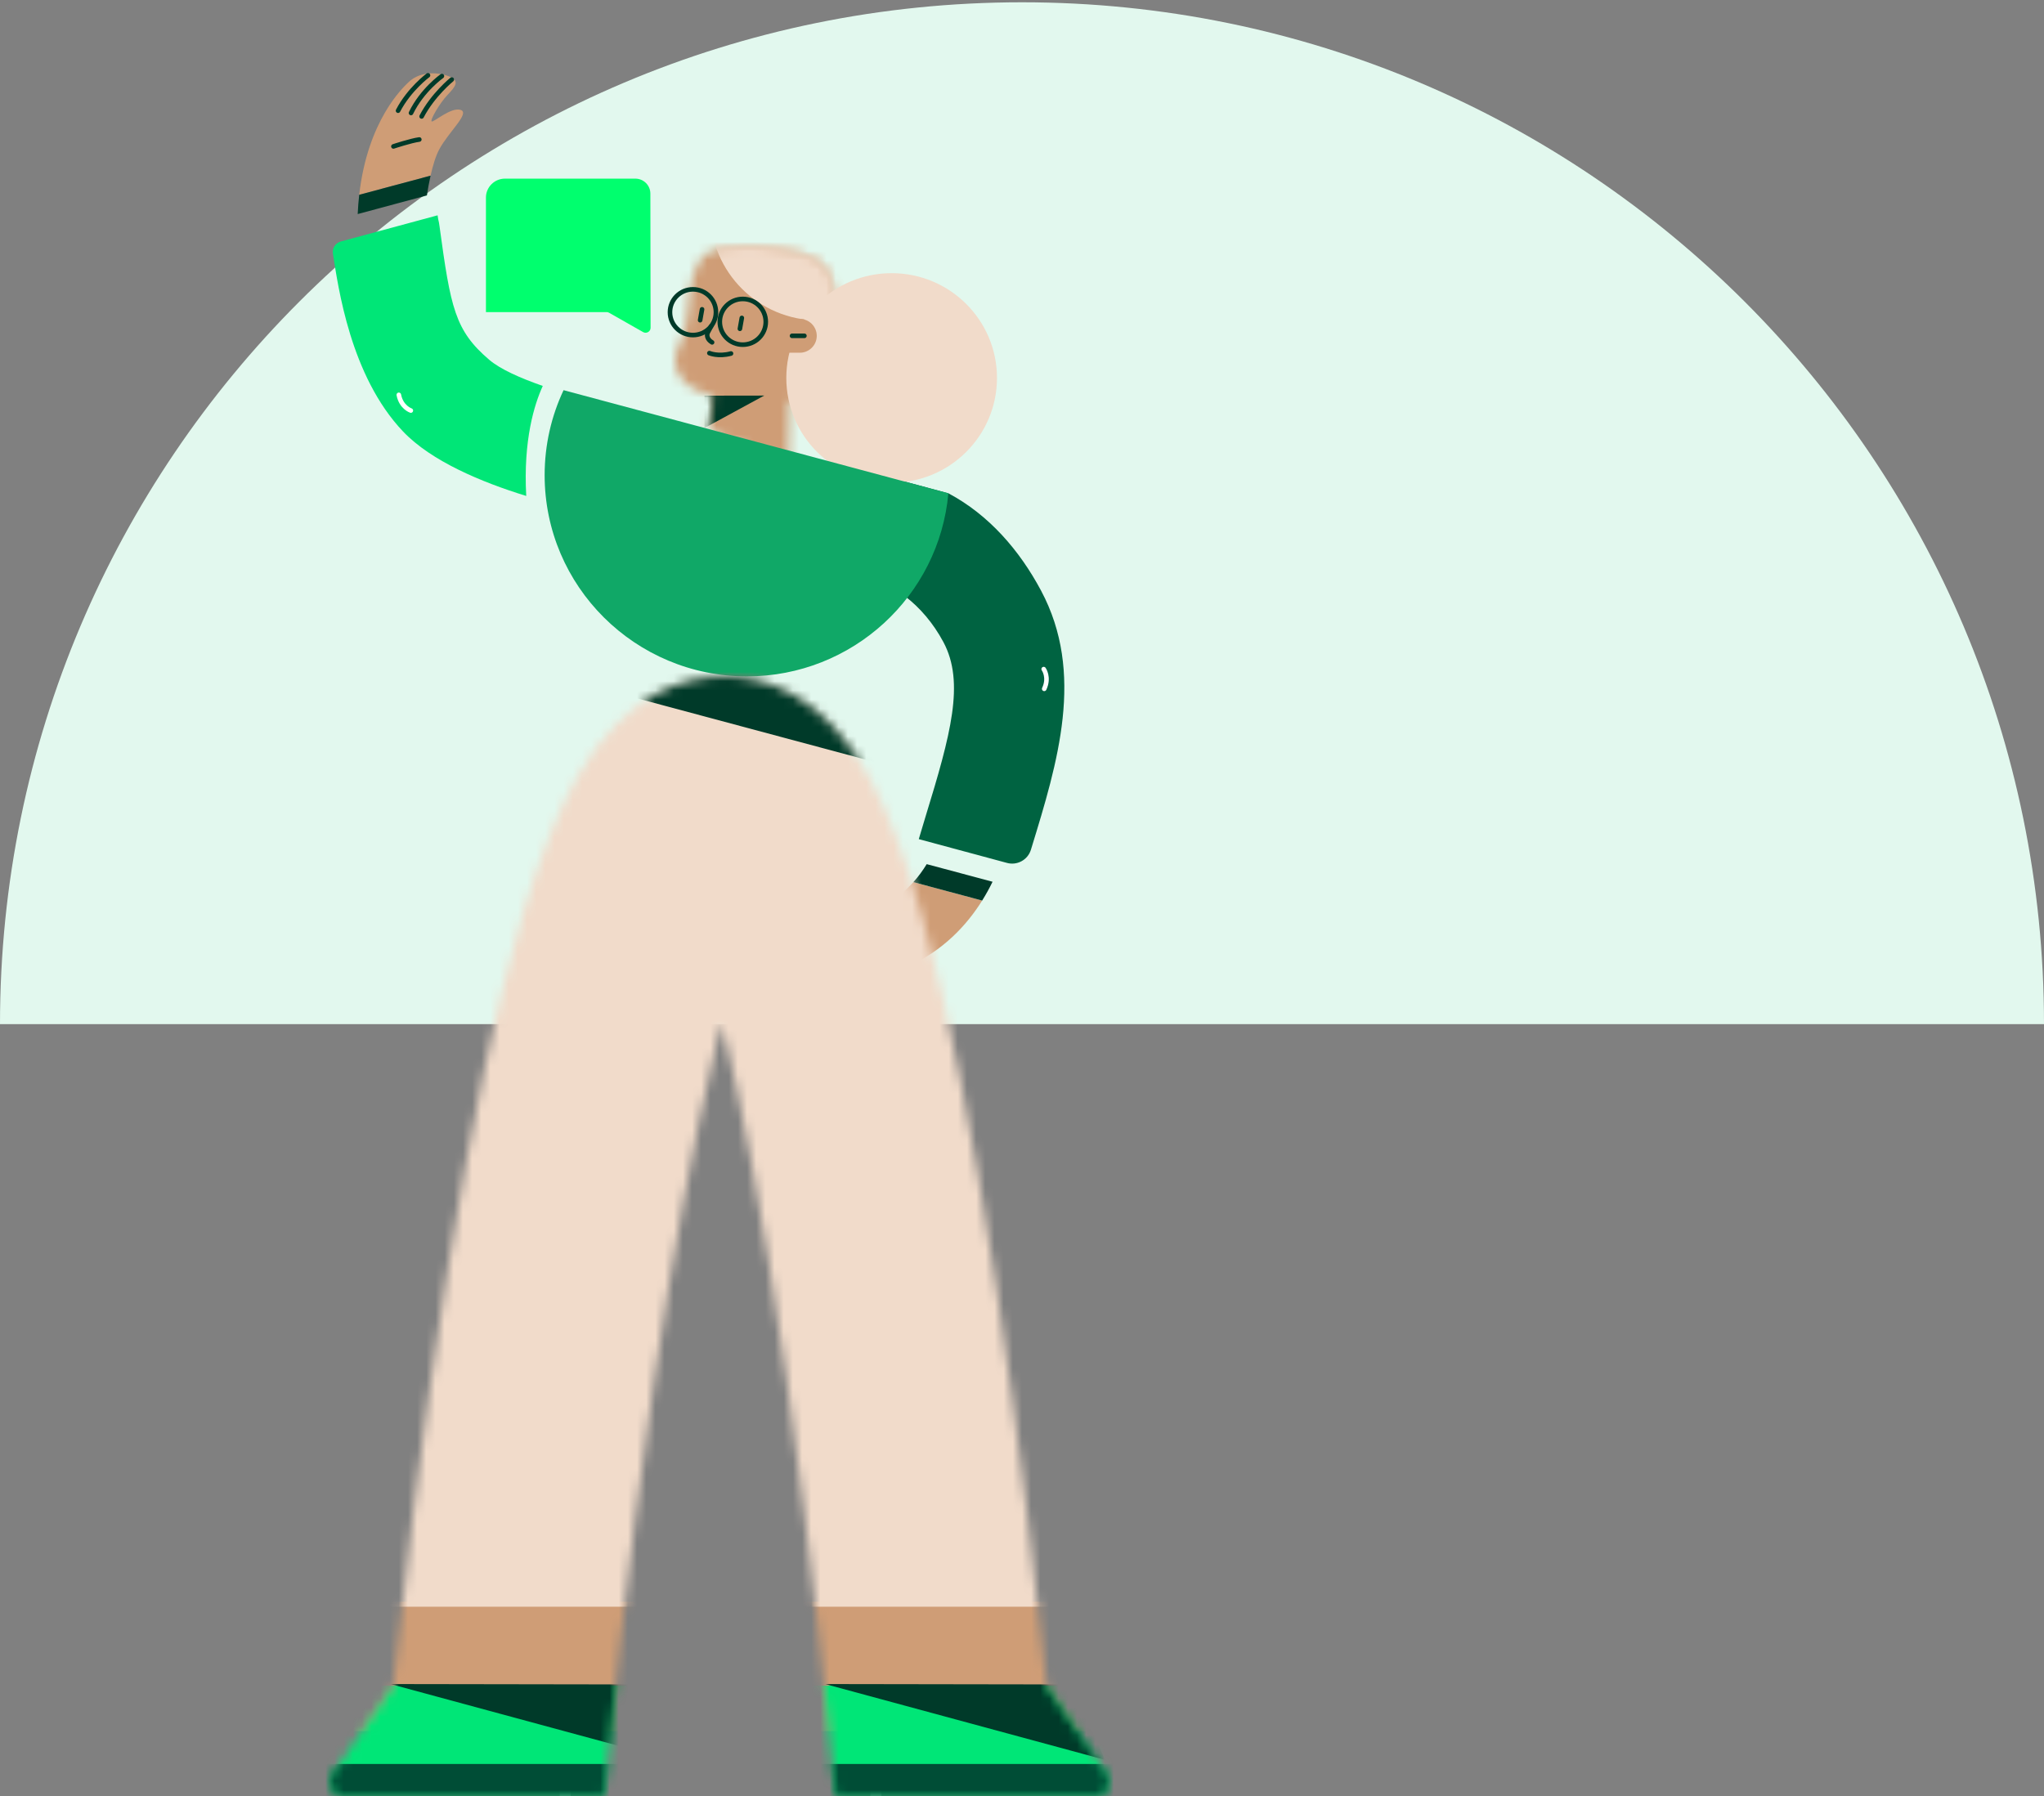 <?xml version="1.0" encoding="UTF-8"?>
<svg width="223px" height="196px" viewBox="0 0 223 196" version="1.1" xmlns="http://www.w3.org/2000/svg" xmlns:xlink="http://www.w3.org/1999/xlink">
    <rect x="0" y="0" width="223" height="196" fill="#808080" stroke="none"/>
    <title>Illustration large</title>
    <defs>
        <path d="M7.77,0 L7.93,0.001 C10.441,0.018 13.366,0.443 15.11,1.294 L15.11,1.294 L15.202,1.341 C18.123,2.869 17.335,7.476 17.302,7.661 L17.301,7.667 L17.33,7.877 C18.161,14.478 12.921,16.813 12.496,16.991 L12.476,16.999 C12.471,17.001 12.469,17.002 12.469,17.002 L12.469,17.002 L12.345,23.878 L3.704,20.132 L3.705,20.127 C3.721,20.03 3.932,18.747 4.07,17.316 L4.086,17.144 C4.097,17.029 4.107,16.913 4.116,16.797 L4.13,16.623 C4.138,16.507 4.146,16.391 4.153,16.275 L4.153,16.275 L4.026,16.248 C-0.117,15.326 -0.116,12.634 0.051,11.803 L0.051,11.803 L0.061,11.76 C0.254,10.919 1.234,9.577 1.4,6.884 L1.4,6.884 L1.408,6.758 C1.581,4.071 1.987,1.725 3.591,0.679 C4.282,0.229 5.9,0 7.77,0 L7.77,0 Z" id="path-1"></path>
        <path d="M43.026,0 L43.161,0 C47.632,0.039 53.942,2.018 58.888,11.102 L58.888,11.102 L58.978,11.268 C60.98,14.989 62.831,19.9 64.635,26.274 L64.635,26.274 L64.718,26.568 C67.458,36.325 70.129,49.687 72.658,66.293 L72.658,66.293 L72.734,66.792 C75.23,83.265 77.087,99.508 78.211,110.3 L78.211,110.3 L84.714,119.735 L84.747,119.784 C85.323,120.686 84.863,121.851 83.9,122.173 L83.9,122.173 L55.156,122.173 L55.135,121.956 C54.446,114.678 52.595,96.227 49.835,76.815 L49.835,76.815 L49.756,76.264 C47.169,58.166 44.758,45.974 42.751,37.797 L42.751,37.797 L42.668,38.121 C42.445,38.991 42.218,39.904 41.987,40.866 L41.987,40.866 L41.92,41.148 C39.687,50.496 37.491,62.448 35.392,76.681 L35.392,76.681 L35.305,77.279 C32.415,96.991 30.527,115.543 29.888,122.173 L29.888,122.173 L1.18,122.173 L1.127,122.157 C0.128,121.843 -0.346,120.628 0.286,119.712 L0.286,119.712 L6.796,110.267 L6.825,110.593 L6.86,110.266 C8.02,99.411 9.976,82.784 12.637,65.973 L12.637,65.973 L12.716,65.472 C15.34,48.979 18.123,35.719 20.987,26.054 L20.987,26.054 L21.072,25.769 C22.965,19.432 24.915,14.551 27.03,10.857 C32.168,1.883 38.565,0 43.026,0" id="path-3"></path>
        <path d="M43.026,0 L43.161,0 C47.632,0.039 53.942,2.018 58.888,11.102 L58.888,11.102 L58.978,11.268 C60.98,14.989 62.831,19.9 64.635,26.274 L64.635,26.274 L64.718,26.568 C67.458,36.325 70.129,49.687 72.658,66.293 L72.658,66.293 L72.734,66.792 C75.23,83.265 77.087,99.508 78.211,110.3 L78.211,110.3 L84.714,119.735 L84.747,119.784 C85.323,120.686 84.863,121.851 83.9,122.173 L83.9,122.173 L55.156,122.173 L55.135,121.956 C54.446,114.678 52.595,96.227 49.835,76.815 L49.835,76.815 L49.756,76.264 C47.169,58.166 44.758,45.974 42.751,37.797 L42.751,37.797 L42.668,38.121 C42.445,38.991 42.218,39.904 41.987,40.866 L41.987,40.866 L41.92,41.148 C39.687,50.496 37.491,62.448 35.392,76.681 L35.392,76.681 L35.305,77.279 C32.415,96.991 30.527,115.543 29.888,122.173 L29.888,122.173 L1.18,122.173 L1.127,122.157 C0.128,121.843 -0.346,120.628 0.286,119.712 L0.286,119.712 L6.796,110.267 L6.825,110.593 L6.86,110.266 C8.02,99.411 9.976,82.784 12.637,65.973 L12.637,65.973 L12.716,65.472 C15.34,48.979 18.123,35.719 20.987,26.054 L20.987,26.054 L21.072,25.769 C22.965,19.432 24.915,14.551 27.03,10.857 C32.168,1.883 38.565,0 43.026,0" id="path-5"></path>
        <path d="M43.026,0 L43.161,0 C47.632,0.039 53.942,2.018 58.888,11.102 L58.888,11.102 L58.978,11.268 C60.98,14.989 62.831,19.9 64.635,26.274 L64.635,26.274 L64.718,26.568 C67.458,36.325 70.129,49.687 72.658,66.293 L72.658,66.293 L72.734,66.792 C75.23,83.265 77.087,99.508 78.211,110.3 L78.211,110.3 L84.714,119.735 L84.747,119.784 C85.323,120.686 84.863,121.851 83.9,122.173 L83.9,122.173 L55.156,122.173 L55.135,121.956 C54.446,114.678 52.595,96.227 49.835,76.815 L49.835,76.815 L49.756,76.264 C47.169,58.166 44.758,45.974 42.751,37.797 L42.751,37.797 L42.668,38.121 C42.445,38.991 42.218,39.904 41.987,40.866 L41.987,40.866 L41.92,41.148 C39.687,50.496 37.491,62.448 35.392,76.681 L35.392,76.681 L35.305,77.279 C32.415,96.991 30.527,115.543 29.888,122.173 L29.888,122.173 L1.18,122.173 L1.127,122.157 C0.128,121.843 -0.346,120.628 0.286,119.712 L0.286,119.712 L6.796,110.267 L6.825,110.593 L6.86,110.266 C8.02,99.411 9.976,82.784 12.637,65.973 L12.637,65.973 L12.716,65.472 C15.34,48.979 18.123,35.719 20.987,26.054 L20.987,26.054 L21.072,25.769 C22.965,19.432 24.915,14.551 27.03,10.857 C32.168,1.883 38.565,0 43.026,0 L43.026,0 Z" id="path-7"></path>
    </defs>
    <g id="Illustration-large" stroke="none" stroke-width="1" fill="none" fill-rule="evenodd">
        <path d="M223,111.75 L0,111.75 C0,50.178 49.927,0.25 111.5,0.25 C173.073,0.25 223,50.178 223,111.75" id="Fill-10-Copy" fill="#E2F8EE"></path>
        <g id="Group-48-Copy-2" transform="translate(36, 8)">
            <g id="Group-5" transform="translate(58.663, 43.912)">
                <path d="M1.372,47.009 L4.352,53.567 C8.205,51.834 10.779,49.092 12.491,46.353 L4.987,44.342 C4.039,45.395 2.855,46.342 1.372,47.009" id="Fill-1" fill="#CF9D76"></path>
                <path d="M6.44,42.38 C6.032,43.048 5.553,43.714 4.987,44.342 L12.491,46.353 C12.922,45.664 13.297,44.974 13.625,44.301 L6.44,42.38 Z" id="Fill-3" fill="#003A29"></path>
                <path d="M17.862,40.637 C17.843,40.697 17.825,40.756 17.807,40.816 C17.461,41.935 16.273,42.568 15.145,42.231 L5.576,39.65 C5.805,38.893 6.101,37.876 6.33,37.135 C9.06,28.239 10.615,22.563 8.269,18.161 C5.997,13.9 2.39,11.578 0,11.22 L1.693,0 L8.818,1.921 C13.222,4.269 16.567,8.128 18.92,12.542 C23.722,21.548 20.741,31.252 17.862,40.637" id="Fill-4" fill="#006341"></path>
            </g>
            <g id="Group-10" transform="translate(37.661, 18.895)">
                <mask id="mask-2" fill="white">
                    <use xlink:href="#path-1"></use>
                </mask>
                <g id="Clip-7"></g>
                <polygon id="Fill-6" fill="#CF9D76" mask="url(#mask-2)" points="-2.815 24.772 18.987 24.772 18.987 -3.513 -2.815 -3.513"></polygon>
                <polygon id="Fill-8" fill="#003A29" mask="url(#mask-2)" points="9.716 16.268 3.198 19.811 3.198 16.278"></polygon>
                <path d="M27.428,-3.67 C27.428,2.81 22.148,8.062 15.635,8.062 C9.122,8.062 3.842,2.81 3.842,-3.67 C3.842,-10.149 9.122,-15.402 15.635,-15.402 C22.148,-15.402 27.428,-10.149 27.428,-3.67" id="Fill-9" fill="#F1DBCA" mask="url(#mask-2)"></path>
            </g>
            <g id="Group-32" transform="translate(0.307, 0)">
                <path d="M72.463,33.24 C72.463,39.554 67.318,44.672 60.971,44.672 C54.624,44.672 49.479,39.554 49.479,33.24 C49.479,26.925 54.624,21.807 60.971,21.807 C67.318,21.807 72.463,26.925 72.463,33.24" id="Fill-11" fill="#F1DBCA"></path>
                <path d="M50.947,30.489 L46.817,30.489 L46.817,26.8 L50.947,26.8 C51.971,26.8 52.801,27.626 52.801,28.645 C52.801,29.663 51.971,30.489 50.947,30.489" id="Fill-13" fill="#CF9D76"></path>
                <line x1="50.104" y1="28.644" x2="51.453" y2="28.644" id="Stroke-14" stroke="#003A29" stroke-width="0.5" stroke-linecap="round"></line>
                <path d="M47.239,27.114 C47.239,28.492 46.116,29.609 44.731,29.609 C43.346,29.609 42.224,28.492 42.224,27.114 C42.224,25.736 43.346,24.62 44.731,24.62 C46.116,24.62 47.239,25.736 47.239,27.114 Z" id="Stroke-15" stroke="#003A29" stroke-width="0.5" stroke-linecap="round"></path>
                <path d="M41.802,26.066 C41.802,27.444 40.68,28.561 39.295,28.561 C37.91,28.561 36.787,27.444 36.787,26.066 C36.787,24.688 37.91,23.572 39.295,23.572 C40.68,23.572 41.802,24.688 41.802,26.066 Z" id="Stroke-16" stroke="#003A29" stroke-width="0.5" stroke-linecap="round"></path>
                <path d="M41.086,30.531 C41.086,30.531 42.055,30.95 43.446,30.573" id="Stroke-17" stroke="#003A29" stroke-width="0.5" stroke-linecap="round"></path>
                <line x1="44.626" y1="26.69" x2="44.415" y2="27.878" id="Stroke-18" stroke="#003A29" stroke-width="0.5" stroke-linecap="round"></line>
                <path d="M13.949,3.993 C12.895,3.657 10.999,5.376 10.788,5.251 C10.577,5.125 11.673,3.238 12.516,2.358 C13.358,1.477 13.864,0.848 12.811,0.387 C11.757,-0.074 9.65,-0.367 8.259,0.974 C7.643,1.569 3.811,5.121 2.884,13.254 L10.668,11.168 C10.906,10.106 11.224,9.013 11.631,8.269 C12.684,6.341 15.002,4.328 13.949,3.993" id="Fill-19" fill="#CF9D76"></path>
                <path d="M12.979,0.681 C12.979,0.681 10.914,2.358 9.692,4.705" id="Stroke-20" stroke="#003A29" stroke-width="0.5" stroke-linecap="round"></path>
                <path d="M11.905,0.303 C11.905,0.303 9.755,1.813 8.533,4.328" id="Stroke-21" stroke="#003A29" stroke-width="0.5" stroke-linecap="round"></path>
                <path d="M6.616,7.976 C6.616,7.976 8.512,7.347 9.439,7.221" id="Stroke-22" stroke="#003A29" stroke-width="0.5" stroke-linecap="round"></path>
                <path d="M10.387,0.22 C10.387,0.22 8.344,1.729 7.122,4.077" id="Stroke-23" stroke="#003A29" stroke-width="0.5" stroke-linecap="round"></path>
                <path d="M10.268,13.324 C10.359,12.726 10.491,11.956 10.668,11.168 L2.884,13.254 C2.807,13.924 2.752,14.626 2.718,15.358 L10.268,13.324 Z" id="Fill-24" fill="#003A29"></path>
                <path d="M67.16,45.825 C66.156,57.025 56.698,65.804 45.183,65.804 C32.993,65.804 23.113,55.974 23.113,43.85 C23.113,40.533 23.852,37.391 25.178,34.574 L67.16,45.825 Z" id="Fill-25" fill="#10A867"></path>
                <path d="M22.91,34.112 C20.443,33.251 18.284,32.294 17.071,31.26 C13.33,28.07 12.857,25.601 11.641,16.666 C11.536,15.893 11.552,16.334 11.434,15.494 L0.886,18.347 C0.295,18.507 -0.081,19.081 0.015,19.683 C0.59,23.298 1.904,33.02 7.669,39.084 C10.756,42.33 16.231,44.616 21.105,46.116 C20.77,40.004 21.996,36.109 22.91,34.112" id="Fill-26" fill="#00E677"></path>
                <line x1="40.287" y1="25.752" x2="40.077" y2="26.94" id="Stroke-27" stroke="#003A29" stroke-width="0.5" stroke-linecap="round"></line>
                <path d="M41.282,27.596 C41.282,27.596 41.198,27.736 40.917,28.267 C40.777,28.532 40.805,29.022 41.381,29.357" id="Stroke-28" stroke="#003A29" stroke-width="0.5" stroke-linecap="round"></path>
                <path d="M29.876,26.054 L16.709,26.054 L16.709,13.554 C16.709,12.42 17.642,11.492 18.782,11.492 L33.009,11.492 C33.911,11.492 34.648,12.226 34.648,13.123 L34.672,27.764 C34.672,28.182 34.219,28.443 33.856,28.236 L30.137,26.122 C30.058,26.077 29.968,26.054 29.876,26.054" id="Fill-29" fill="#00FF6E"></path>
                <path d="M77.561,65.011 C77.561,65.011 78.208,65.905 77.618,67.163" id="Stroke-30" stroke="#FFFFFF" stroke-width="0.5" stroke-linecap="round"></path>
                <path d="M8.514,36.797 C8.514,36.797 7.464,36.448 7.204,35.084" id="Stroke-31" stroke="#FFFFFF" stroke-width="0.5" stroke-linecap="round"></path>
            </g>
            <g id="Group-47" transform="translate(0, 65.827)">
                <g id="Group-35">
                    <mask id="mask-4" fill="white">
                        <use xlink:href="#path-3"></use>
                    </mask>
                    <g id="Clip-34"></g>
                    <line x1="25.66" y1="124.344" x2="25.66" y2="117.633" id="Stroke-33" stroke="#FFFFFF" stroke-width="1.2" stroke-linecap="round" mask="url(#mask-4)"></line>
                </g>
                <g id="Group-38">
                    <mask id="mask-6" fill="white">
                        <use xlink:href="#path-5"></use>
                    </mask>
                    <g id="Clip-37"></g>
                    <line x1="59.551" y1="124.344" x2="59.551" y2="117.633" id="Stroke-36" stroke="#FFFFFF" stroke-width="1.2" stroke-linecap="round" mask="url(#mask-6)"></line>
                </g>
                <mask id="mask-8" fill="white">
                    <use xlink:href="#path-7"></use>
                </mask>
                <g id="Clip-40"></g>
                <polygon id="Fill-39" fill="#CF9D76" mask="url(#mask-8)" points="-8.291 115.066 84.001 115.066 84.001 100.948 -8.291 100.948"></polygon>
                <polygon id="Fill-41" fill="#F1DBCA" mask="url(#mask-8)" points="-8.291 101.492 84.001 101.492 84.001 -1.84 -8.291 -1.84"></polygon>
                <polygon id="Fill-42" fill="#003A29" mask="url(#mask-8)" points="16.078 -2.296 75.73 13.693 75.73 -2.204"></polygon>
                <polygon id="Fill-43" fill="#00E677" mask="url(#mask-8)" points="-5.678 124.018 93.272 124.018 93.272 110.099 -5.678 110.099"></polygon>
                <polygon id="Fill-44" fill="#004D36" mask="url(#mask-8)" points="-3.486 125.946 87.541 125.946 87.541 118.651 -3.486 118.651"></polygon>
                <polygon id="Fill-45" fill="#003A29" mask="url(#mask-8)" points="81.009 109.972 54.025 109.93 84.563 118.204"></polygon>
                <polygon id="Fill-46" fill="#003A29" mask="url(#mask-8)" points="33.585 109.972 6.601 109.93 37.139 118.204"></polygon>
            </g>
        </g>
    </g>
</svg>